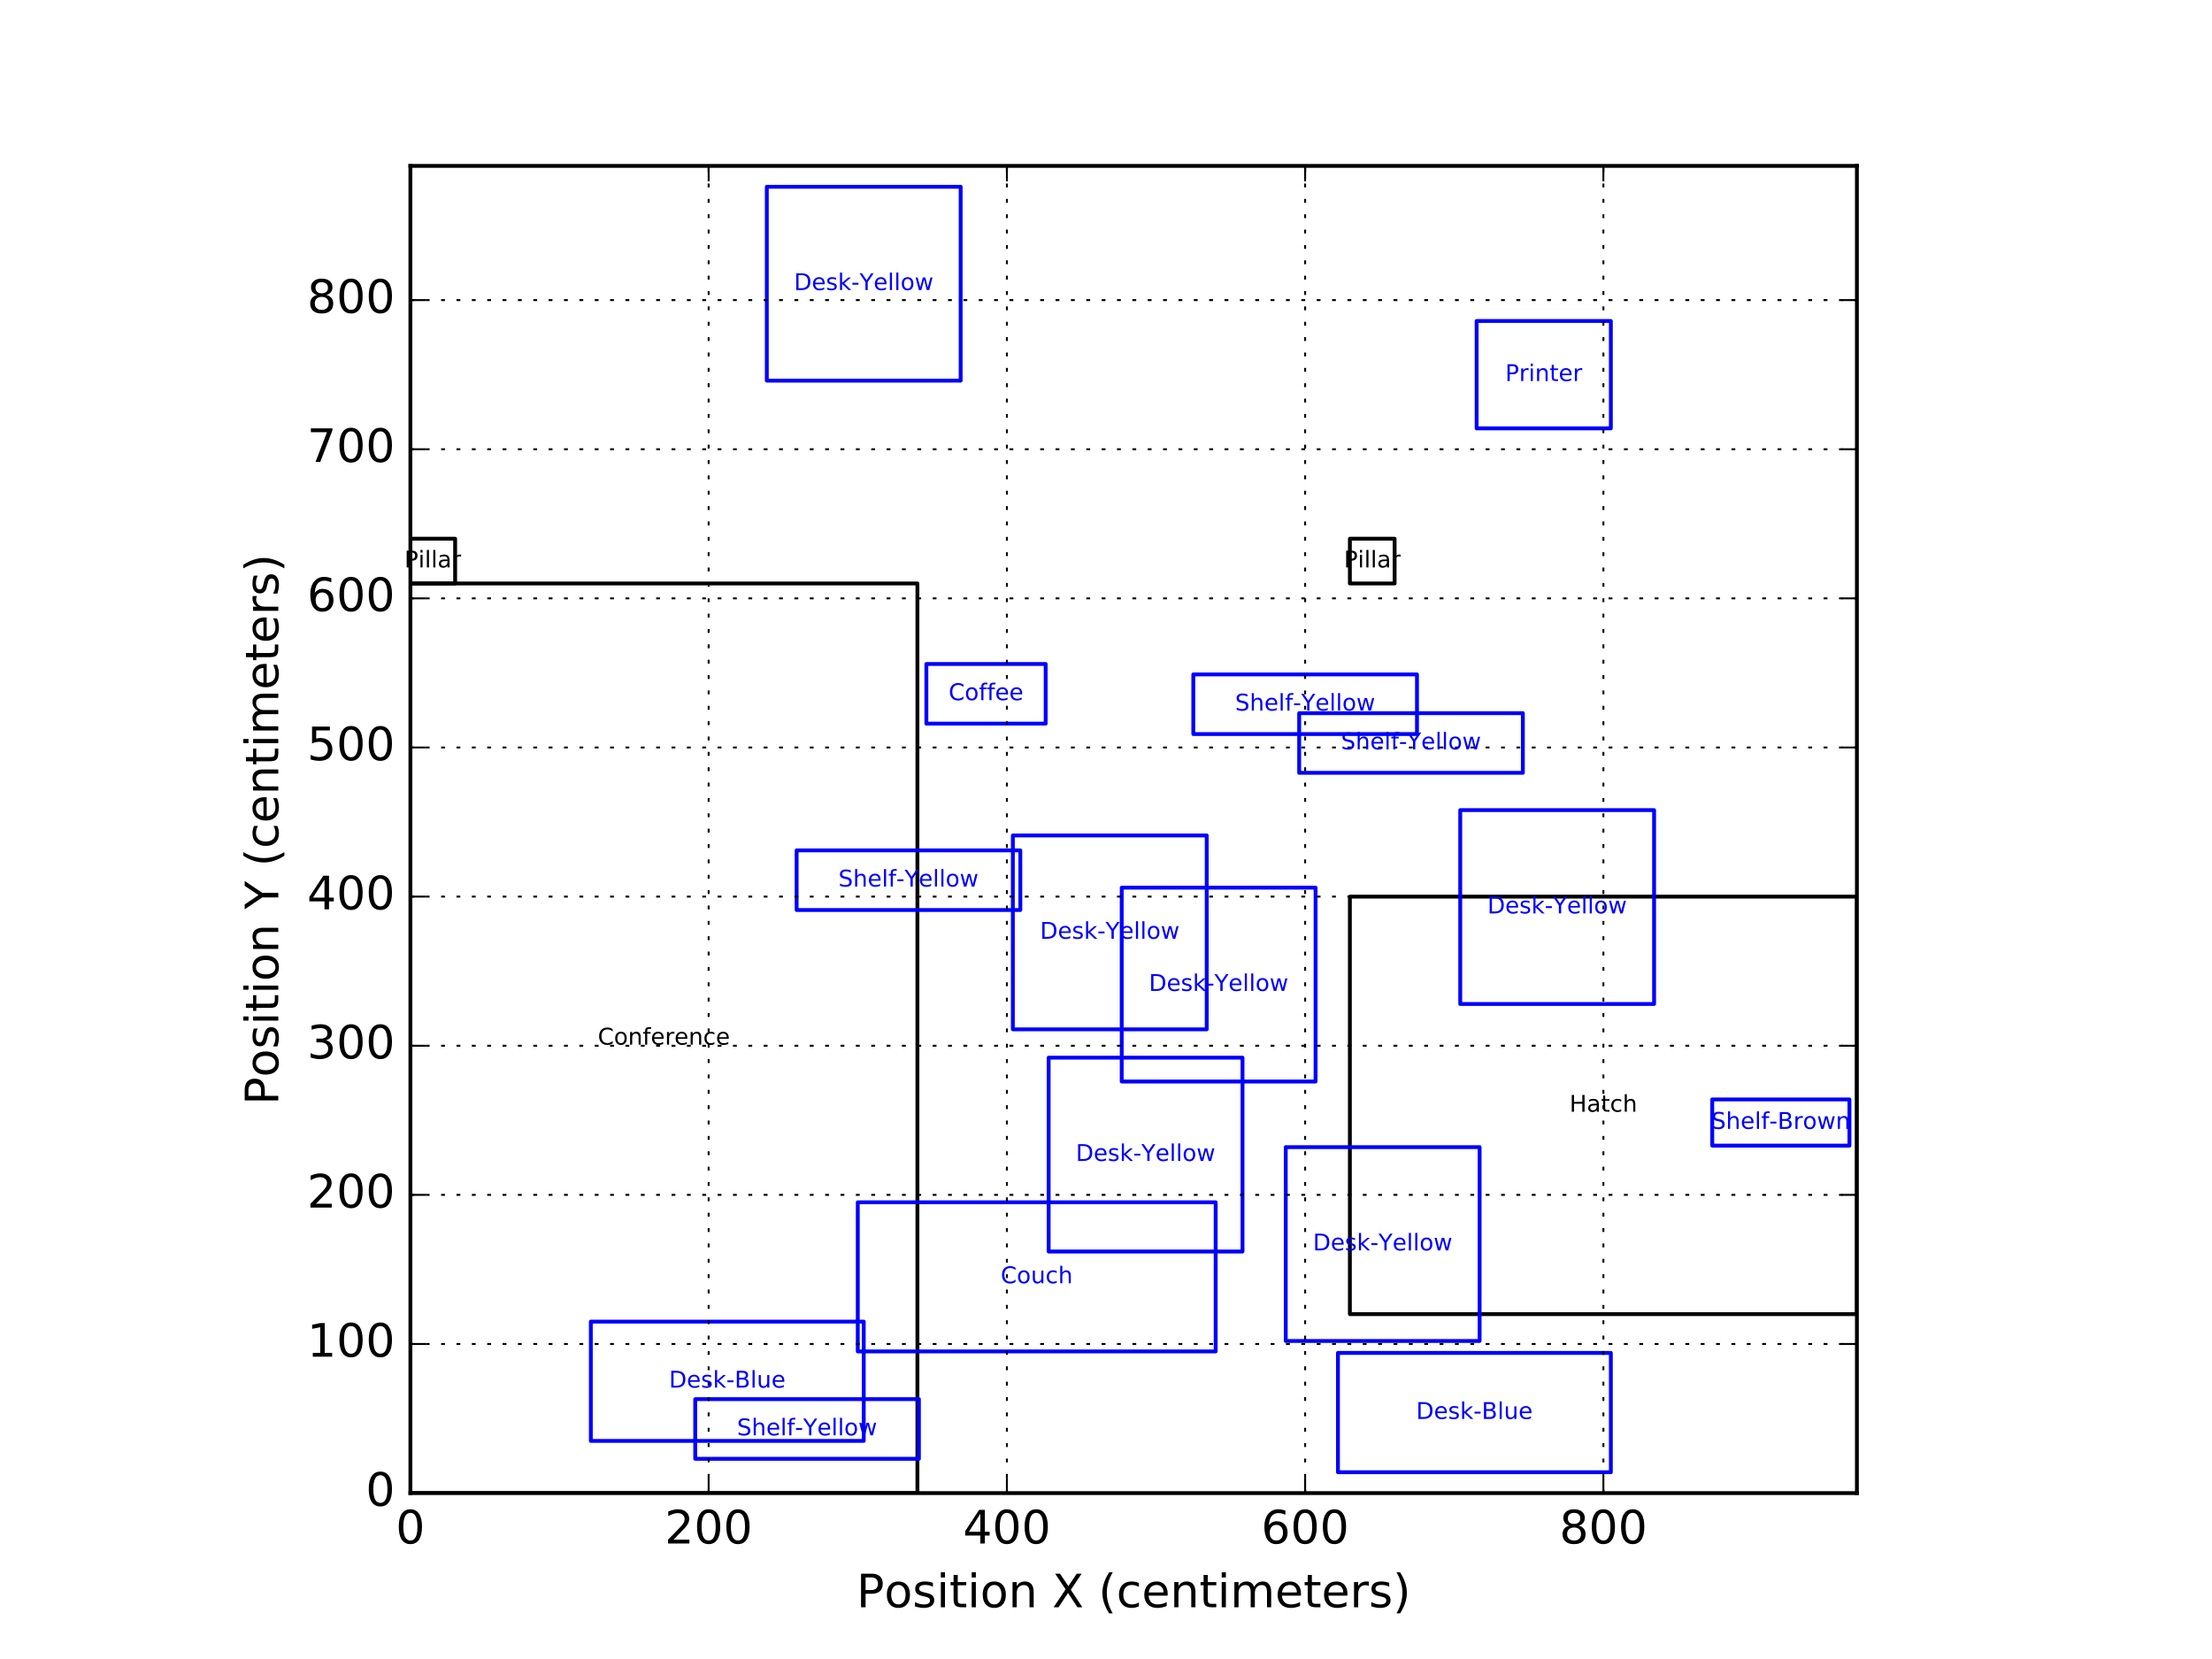 <?xml version="1.0" encoding="utf-8" standalone="no"?>
<!DOCTYPE svg PUBLIC "-//W3C//DTD SVG 1.1//EN"
  "http://www.w3.org/Graphics/SVG/1.1/DTD/svg11.dtd">
<!-- Created with matplotlib (http://matplotlib.org/) -->
<svg height="432pt" version="1.1" viewBox="0 0 576 432" width="576pt" xmlns="http://www.w3.org/2000/svg" xmlns:xlink="http://www.w3.org/1999/xlink">
 <defs>
  <style type="text/css">
*{stroke-linecap:butt;stroke-linejoin:round;stroke-miterlimit:100000;}
  </style>
 </defs>
 <g id="figure_1">
  <g id="patch_1">
   <path d="M 0 432 
L 576 432 
L 576 0 
L 0 0 
z
" style="fill:#ffffff;"/>
  </g>
  <g id="axes_1">
   <g id="patch_2">
    <path d="M 106.867 388.8 
L 483.533 388.8 
L 483.533 43.2 
L 106.867 43.2 
z
" style="fill:#ffffff;"/>
   </g>
   <g id="patch_3">
    <path clip-path="url(#pf6feae908d)" d="M 106.867 151.928 
L 118.517 151.928 
L 118.517 140.279 
L 106.867 140.279 
L 106.867 151.928 
z
" style="fill:none;stroke:#000000;stroke-linejoin:miter;"/>
   </g>
   <g id="patch_4">
    <path clip-path="url(#pf6feae908d)" d="M 351.506 151.928 
L 363.155 151.928 
L 363.155 140.279 
L 351.506 140.279 
L 351.506 151.928 
z
" style="fill:none;stroke:#000000;stroke-linejoin:miter;"/>
   </g>
   <g id="patch_5">
    <path clip-path="url(#pf6feae908d)" d="M 106.867 388.8 
L 238.894 388.8 
L 238.894 151.928 
L 106.867 151.928 
L 106.867 388.8 
z
" style="fill:none;stroke:#000000;stroke-linejoin:miter;"/>
   </g>
   <g id="patch_6">
    <path clip-path="url(#pf6feae908d)" d="M 351.506 342.202 
L 483.533 342.202 
L 483.533 233.474 
L 351.506 233.474 
L 351.506 342.202 
z
" style="fill:none;stroke:#000000;stroke-linejoin:miter;"/>
   </g>
   <g id="patch_7">
    <path clip-path="url(#pf6feae908d)" d="M 310.733 191.148 
L 368.98 191.148 
L 368.98 175.615 
L 310.733 175.615 
L 310.733 191.148 
z
" style="fill:none;stroke:#0000ff;stroke-linejoin:miter;"/>
   </g>
   <g id="patch_8">
    <path clip-path="url(#pf6feae908d)" d="M 338.303 201.244 
L 396.55 201.244 
L 396.55 185.711 
L 338.303 185.711 
L 338.303 201.244 
z
" style="fill:none;stroke:#0000ff;stroke-linejoin:miter;"/>
   </g>
   <g id="patch_9">
    <path clip-path="url(#pf6feae908d)" d="M 181.036 379.869 
L 239.283 379.869 
L 239.283 364.336 
L 181.036 364.336 
L 181.036 379.869 
z
" style="fill:none;stroke:#0000ff;stroke-linejoin:miter;"/>
   </g>
   <g id="patch_10">
    <path clip-path="url(#pf6feae908d)" d="M 207.441 236.969 
L 265.688 236.969 
L 265.688 221.436 
L 207.441 221.436 
L 207.441 236.969 
z
" style="fill:none;stroke:#0000ff;stroke-linejoin:miter;"/>
   </g>
   <g id="patch_11">
    <path clip-path="url(#pf6feae908d)" d="M 445.866 298.323 
L 481.591 298.323 
L 481.591 286.285 
L 445.866 286.285 
L 445.866 298.323 
z
" style="fill:none;stroke:#0000ff;stroke-linejoin:miter;"/>
   </g>
   <g id="patch_12">
    <path clip-path="url(#pf6feae908d)" d="M 241.224 188.43 
L 272.289 188.43 
L 272.289 172.897 
L 241.224 172.897 
L 241.224 188.43 
z
" style="fill:none;stroke:#0000ff;stroke-linejoin:miter;"/>
   </g>
   <g id="patch_13">
    <path clip-path="url(#pf6feae908d)" d="M 380.241 261.433 
L 430.722 261.433 
L 430.722 210.952 
L 380.241 210.952 
L 380.241 261.433 
z
" style="fill:none;stroke:#0000ff;stroke-linejoin:miter;"/>
   </g>
   <g id="patch_14">
    <path clip-path="url(#pf6feae908d)" d="M 334.808 349.192 
L 385.289 349.192 
L 385.289 298.711 
L 334.808 298.711 
L 334.808 349.192 
z
" style="fill:none;stroke:#0000ff;stroke-linejoin:miter;"/>
   </g>
   <g id="patch_15">
    <path clip-path="url(#pf6feae908d)" d="M 263.747 268.034 
L 314.227 268.034 
L 314.227 217.553 
L 263.747 217.553 
L 263.747 268.034 
z
" style="fill:none;stroke:#0000ff;stroke-linejoin:miter;"/>
   </g>
   <g id="patch_16">
    <path clip-path="url(#pf6feae908d)" d="M 273.066 325.893 
L 323.547 325.893 
L 323.547 275.412 
L 273.066 275.412 
L 273.066 325.893 
z
" style="fill:none;stroke:#0000ff;stroke-linejoin:miter;"/>
   </g>
   <g id="patch_17">
    <path clip-path="url(#pf6feae908d)" d="M 199.675 99.117 
L 250.156 99.117 
L 250.156 48.636 
L 199.675 48.636 
L 199.675 99.117 
z
" style="fill:none;stroke:#0000ff;stroke-linejoin:miter;"/>
   </g>
   <g id="patch_18">
    <path clip-path="url(#pf6feae908d)" d="M 292.093 281.625 
L 342.574 281.625 
L 342.574 231.144 
L 292.093 231.144 
L 292.093 281.625 
z
" style="fill:none;stroke:#0000ff;stroke-linejoin:miter;"/>
   </g>
   <g id="patch_19">
    <path clip-path="url(#pf6feae908d)" d="M 348.399 383.364 
L 419.461 383.364 
L 419.461 352.298 
L 348.399 352.298 
L 348.399 383.364 
z
" style="fill:none;stroke:#0000ff;stroke-linejoin:miter;"/>
   </g>
   <g id="patch_20">
    <path clip-path="url(#pf6feae908d)" d="M 153.853 375.209 
L 224.915 375.209 
L 224.915 344.144 
L 153.853 344.144 
L 153.853 375.209 
z
" style="fill:none;stroke:#0000ff;stroke-linejoin:miter;"/>
   </g>
   <g id="patch_21">
    <path clip-path="url(#pf6feae908d)" d="M 384.512 111.543 
L 419.461 111.543 
L 419.461 83.585 
L 384.512 83.585 
L 384.512 111.543 
z
" style="fill:none;stroke:#0000ff;stroke-linejoin:miter;"/>
   </g>
   <g id="patch_22">
    <path clip-path="url(#pf6feae908d)" d="M 223.362 351.91 
L 316.557 351.91 
L 316.557 313.079 
L 223.362 313.079 
L 223.362 351.91 
z
" style="fill:none;stroke:#0000ff;stroke-linejoin:miter;"/>
   </g>
   <g id="patch_23">
    <path d="M 106.867 43.2 
L 483.533 43.2 
" style="fill:none;stroke:#000000;stroke-linecap:square;stroke-linejoin:miter;"/>
   </g>
   <g id="patch_24">
    <path d="M 483.533 388.8 
L 483.533 43.2 
" style="fill:none;stroke:#000000;stroke-linecap:square;stroke-linejoin:miter;"/>
   </g>
   <g id="patch_25">
    <path d="M 106.867 388.8 
L 483.533 388.8 
" style="fill:none;stroke:#000000;stroke-linecap:square;stroke-linejoin:miter;"/>
   </g>
   <g id="patch_26">
    <path d="M 106.867 388.8 
L 106.867 43.2 
" style="fill:none;stroke:#000000;stroke-linecap:square;stroke-linejoin:miter;"/>
   </g>
   <g id="matplotlib.axis_1">
    <g id="xtick_1">
     <g id="line2d_1">
      <path clip-path="url(#pf6feae908d)" d="M 106.867 388.8 
L 106.867 43.2 
" style="fill:none;stroke:#000000;stroke-dasharray:1,3;stroke-dashoffset:0.0;stroke-width:0.5;"/>
     </g>
     <g id="line2d_2">
      <defs>
       <path d="M 0 0 
L 0 -4 
" id="m35e71eed84" style="stroke:#000000;stroke-width:0.5;"/>
      </defs>
      <g>
       <use style="stroke:#000000;stroke-width:0.5;" x="106.867" xlink:href="#m35e71eed84" y="388.8"/>
      </g>
     </g>
     <g id="line2d_3">
      <defs>
       <path d="M 0 0 
L 0 4 
" id="m3e85e17e8b" style="stroke:#000000;stroke-width:0.5;"/>
      </defs>
      <g>
       <use style="stroke:#000000;stroke-width:0.5;" x="106.867" xlink:href="#m3e85e17e8b" y="43.2"/>
      </g>
     </g>
     <g id="text_1">
      <!-- 0 -->
      <defs>
       <path d="M 31.781 66.406 
Q 24.172 66.406 20.328 58.906 
Q 16.5 51.422 16.5 36.375 
Q 16.5 21.391 20.328 13.891 
Q 24.172 6.391 31.781 6.391 
Q 39.453 6.391 43.281 13.891 
Q 47.125 21.391 47.125 36.375 
Q 47.125 51.422 43.281 58.906 
Q 39.453 66.406 31.781 66.406 
M 31.781 74.219 
Q 44.047 74.219 50.516 64.516 
Q 56.984 54.828 56.984 36.375 
Q 56.984 17.969 50.516 8.266 
Q 44.047 -1.422 31.781 -1.422 
Q 19.531 -1.422 13.062 8.266 
Q 6.594 17.969 6.594 36.375 
Q 6.594 54.828 13.062 64.516 
Q 19.531 74.219 31.781 74.219 
" id="BitstreamVeraSans-Roman-30"/>
      </defs>
      <g transform="translate(103.05 401.918)scale(0.12 -0.12)">
       <use xlink:href="#BitstreamVeraSans-Roman-30"/>
      </g>
     </g>
    </g>
    <g id="xtick_2">
     <g id="line2d_4">
      <path clip-path="url(#pf6feae908d)" d="M 184.53 388.8 
L 184.53 43.2 
" style="fill:none;stroke:#000000;stroke-dasharray:1,3;stroke-dashoffset:0.0;stroke-width:0.5;"/>
     </g>
     <g id="line2d_5">
      <g>
       <use style="stroke:#000000;stroke-width:0.5;" x="184.53" xlink:href="#m35e71eed84" y="388.8"/>
      </g>
     </g>
     <g id="line2d_6">
      <g>
       <use style="stroke:#000000;stroke-width:0.5;" x="184.53" xlink:href="#m3e85e17e8b" y="43.2"/>
      </g>
     </g>
     <g id="text_2">
      <!-- 200 -->
      <defs>
       <path d="M 19.188 8.297 
L 53.609 8.297 
L 53.609 0 
L 7.328 0 
L 7.328 8.297 
Q 12.938 14.109 22.625 23.891 
Q 32.328 33.688 34.812 36.531 
Q 39.547 41.844 41.422 45.531 
Q 43.312 49.219 43.312 52.781 
Q 43.312 58.594 39.234 62.25 
Q 35.156 65.922 28.609 65.922 
Q 23.969 65.922 18.812 64.312 
Q 13.672 62.703 7.812 59.422 
L 7.812 69.391 
Q 13.766 71.781 18.938 73 
Q 24.125 74.219 28.422 74.219 
Q 39.75 74.219 46.484 68.547 
Q 53.219 62.891 53.219 53.422 
Q 53.219 48.922 51.531 44.891 
Q 49.859 40.875 45.406 35.406 
Q 44.188 33.984 37.641 27.219 
Q 31.109 20.453 19.188 8.297 
" id="BitstreamVeraSans-Roman-32"/>
      </defs>
      <g transform="translate(173.078 401.918)scale(0.12 -0.12)">
       <use xlink:href="#BitstreamVeraSans-Roman-32"/>
       <use x="63.623" xlink:href="#BitstreamVeraSans-Roman-30"/>
       <use x="127.246" xlink:href="#BitstreamVeraSans-Roman-30"/>
      </g>
     </g>
    </g>
    <g id="xtick_3">
     <g id="line2d_7">
      <path clip-path="url(#pf6feae908d)" d="M 262.193 388.8 
L 262.193 43.2 
" style="fill:none;stroke:#000000;stroke-dasharray:1,3;stroke-dashoffset:0.0;stroke-width:0.5;"/>
     </g>
     <g id="line2d_8">
      <g>
       <use style="stroke:#000000;stroke-width:0.5;" x="262.193" xlink:href="#m35e71eed84" y="388.8"/>
      </g>
     </g>
     <g id="line2d_9">
      <g>
       <use style="stroke:#000000;stroke-width:0.5;" x="262.193" xlink:href="#m3e85e17e8b" y="43.2"/>
      </g>
     </g>
     <g id="text_3">
      <!-- 400 -->
      <defs>
       <path d="M 37.797 64.312 
L 12.891 25.391 
L 37.797 25.391 
z
M 35.203 72.906 
L 47.609 72.906 
L 47.609 25.391 
L 58.016 25.391 
L 58.016 17.188 
L 47.609 17.188 
L 47.609 0 
L 37.797 0 
L 37.797 17.188 
L 4.891 17.188 
L 4.891 26.703 
z
" id="BitstreamVeraSans-Roman-34"/>
      </defs>
      <g transform="translate(250.741 401.918)scale(0.12 -0.12)">
       <use xlink:href="#BitstreamVeraSans-Roman-34"/>
       <use x="63.623" xlink:href="#BitstreamVeraSans-Roman-30"/>
       <use x="127.246" xlink:href="#BitstreamVeraSans-Roman-30"/>
      </g>
     </g>
    </g>
    <g id="xtick_4">
     <g id="line2d_10">
      <path clip-path="url(#pf6feae908d)" d="M 339.856 388.8 
L 339.856 43.2 
" style="fill:none;stroke:#000000;stroke-dasharray:1,3;stroke-dashoffset:0.0;stroke-width:0.5;"/>
     </g>
     <g id="line2d_11">
      <g>
       <use style="stroke:#000000;stroke-width:0.5;" x="339.856" xlink:href="#m35e71eed84" y="388.8"/>
      </g>
     </g>
     <g id="line2d_12">
      <g>
       <use style="stroke:#000000;stroke-width:0.5;" x="339.856" xlink:href="#m3e85e17e8b" y="43.2"/>
      </g>
     </g>
     <g id="text_4">
      <!-- 600 -->
      <defs>
       <path d="M 33.016 40.375 
Q 26.375 40.375 22.484 35.828 
Q 18.609 31.297 18.609 23.391 
Q 18.609 15.531 22.484 10.953 
Q 26.375 6.391 33.016 6.391 
Q 39.656 6.391 43.531 10.953 
Q 47.406 15.531 47.406 23.391 
Q 47.406 31.297 43.531 35.828 
Q 39.656 40.375 33.016 40.375 
M 52.594 71.297 
L 52.594 62.312 
Q 48.875 64.062 45.094 64.984 
Q 41.312 65.922 37.594 65.922 
Q 27.828 65.922 22.672 59.328 
Q 17.531 52.734 16.797 39.406 
Q 19.672 43.656 24.016 45.922 
Q 28.375 48.188 33.594 48.188 
Q 44.578 48.188 50.953 41.516 
Q 57.328 34.859 57.328 23.391 
Q 57.328 12.156 50.688 5.359 
Q 44.047 -1.422 33.016 -1.422 
Q 20.359 -1.422 13.672 8.266 
Q 6.984 17.969 6.984 36.375 
Q 6.984 53.656 15.188 63.938 
Q 23.391 74.219 37.203 74.219 
Q 40.922 74.219 44.703 73.484 
Q 48.484 72.75 52.594 71.297 
" id="BitstreamVeraSans-Roman-36"/>
      </defs>
      <g transform="translate(328.404 401.918)scale(0.12 -0.12)">
       <use xlink:href="#BitstreamVeraSans-Roman-36"/>
       <use x="63.623" xlink:href="#BitstreamVeraSans-Roman-30"/>
       <use x="127.246" xlink:href="#BitstreamVeraSans-Roman-30"/>
      </g>
     </g>
    </g>
    <g id="xtick_5">
     <g id="line2d_13">
      <path clip-path="url(#pf6feae908d)" d="M 417.519 388.8 
L 417.519 43.2 
" style="fill:none;stroke:#000000;stroke-dasharray:1,3;stroke-dashoffset:0.0;stroke-width:0.5;"/>
     </g>
     <g id="line2d_14">
      <g>
       <use style="stroke:#000000;stroke-width:0.5;" x="417.519" xlink:href="#m35e71eed84" y="388.8"/>
      </g>
     </g>
     <g id="line2d_15">
      <g>
       <use style="stroke:#000000;stroke-width:0.5;" x="417.519" xlink:href="#m3e85e17e8b" y="43.2"/>
      </g>
     </g>
     <g id="text_5">
      <!-- 800 -->
      <defs>
       <path d="M 31.781 34.625 
Q 24.75 34.625 20.719 30.859 
Q 16.703 27.094 16.703 20.516 
Q 16.703 13.922 20.719 10.156 
Q 24.75 6.391 31.781 6.391 
Q 38.812 6.391 42.859 10.172 
Q 46.922 13.969 46.922 20.516 
Q 46.922 27.094 42.891 30.859 
Q 38.875 34.625 31.781 34.625 
M 21.922 38.812 
Q 15.578 40.375 12.031 44.719 
Q 8.5 49.078 8.5 55.328 
Q 8.5 64.062 14.719 69.141 
Q 20.953 74.219 31.781 74.219 
Q 42.672 74.219 48.875 69.141 
Q 55.078 64.062 55.078 55.328 
Q 55.078 49.078 51.531 44.719 
Q 48 40.375 41.703 38.812 
Q 48.828 37.156 52.797 32.312 
Q 56.781 27.484 56.781 20.516 
Q 56.781 9.906 50.312 4.234 
Q 43.844 -1.422 31.781 -1.422 
Q 19.734 -1.422 13.25 4.234 
Q 6.781 9.906 6.781 20.516 
Q 6.781 27.484 10.781 32.312 
Q 14.797 37.156 21.922 38.812 
M 18.312 54.391 
Q 18.312 48.734 21.844 45.562 
Q 25.391 42.391 31.781 42.391 
Q 38.141 42.391 41.719 45.562 
Q 45.312 48.734 45.312 54.391 
Q 45.312 60.062 41.719 63.234 
Q 38.141 66.406 31.781 66.406 
Q 25.391 66.406 21.844 63.234 
Q 18.312 60.062 18.312 54.391 
" id="BitstreamVeraSans-Roman-38"/>
      </defs>
      <g transform="translate(406.067 401.918)scale(0.12 -0.12)">
       <use xlink:href="#BitstreamVeraSans-Roman-38"/>
       <use x="63.623" xlink:href="#BitstreamVeraSans-Roman-30"/>
       <use x="127.246" xlink:href="#BitstreamVeraSans-Roman-30"/>
      </g>
     </g>
    </g>
    <g id="text_6">
     <!-- Position X (centimeters) -->
     <defs>
      <path id="BitstreamVeraSans-Roman-20"/>
      <path d="M 54.891 33.016 
L 54.891 0 
L 45.906 0 
L 45.906 32.719 
Q 45.906 40.484 42.875 44.328 
Q 39.844 48.188 33.797 48.188 
Q 26.516 48.188 22.312 43.547 
Q 18.109 38.922 18.109 30.906 
L 18.109 0 
L 9.078 0 
L 9.078 54.688 
L 18.109 54.688 
L 18.109 46.188 
Q 21.344 51.125 25.703 53.562 
Q 30.078 56 35.797 56 
Q 45.219 56 50.047 50.172 
Q 54.891 44.344 54.891 33.016 
" id="BitstreamVeraSans-Roman-6e"/>
      <path d="M 31 75.875 
Q 24.469 64.656 21.281 53.656 
Q 18.109 42.672 18.109 31.391 
Q 18.109 20.125 21.312 9.062 
Q 24.516 -2 31 -13.188 
L 23.188 -13.188 
Q 15.875 -1.703 12.234 9.375 
Q 8.594 20.453 8.594 31.391 
Q 8.594 42.281 12.203 53.312 
Q 15.828 64.359 23.188 75.875 
z
" id="BitstreamVeraSans-Roman-28"/>
      <path d="M 30.609 48.391 
Q 23.391 48.391 19.188 42.75 
Q 14.984 37.109 14.984 27.297 
Q 14.984 17.484 19.156 11.844 
Q 23.344 6.203 30.609 6.203 
Q 37.797 6.203 41.984 11.859 
Q 46.188 17.531 46.188 27.297 
Q 46.188 37.016 41.984 42.703 
Q 37.797 48.391 30.609 48.391 
M 30.609 56 
Q 42.328 56 49.016 48.375 
Q 55.719 40.766 55.719 27.297 
Q 55.719 13.875 49.016 6.219 
Q 42.328 -1.422 30.609 -1.422 
Q 18.844 -1.422 12.172 6.219 
Q 5.516 13.875 5.516 27.297 
Q 5.516 40.766 12.172 48.375 
Q 18.844 56 30.609 56 
" id="BitstreamVeraSans-Roman-6f"/>
      <path d="M 19.672 64.797 
L 19.672 37.406 
L 32.078 37.406 
Q 38.969 37.406 42.719 40.969 
Q 46.484 44.531 46.484 51.125 
Q 46.484 57.672 42.719 61.234 
Q 38.969 64.797 32.078 64.797 
z
M 9.812 72.906 
L 32.078 72.906 
Q 44.344 72.906 50.609 67.359 
Q 56.891 61.812 56.891 51.125 
Q 56.891 40.328 50.609 34.812 
Q 44.344 29.297 32.078 29.297 
L 19.672 29.297 
L 19.672 0 
L 9.812 0 
z
" id="BitstreamVeraSans-Roman-50"/>
      <path d="M 56.203 29.594 
L 56.203 25.203 
L 14.891 25.203 
Q 15.484 15.922 20.484 11.062 
Q 25.484 6.203 34.422 6.203 
Q 39.594 6.203 44.453 7.469 
Q 49.312 8.734 54.109 11.281 
L 54.109 2.781 
Q 49.266 0.734 44.188 -0.344 
Q 39.109 -1.422 33.891 -1.422 
Q 20.797 -1.422 13.156 6.188 
Q 5.516 13.812 5.516 26.812 
Q 5.516 40.234 12.766 48.109 
Q 20.016 56 32.328 56 
Q 43.359 56 49.781 48.891 
Q 56.203 41.797 56.203 29.594 
M 47.219 32.234 
Q 47.125 39.594 43.094 43.984 
Q 39.062 48.391 32.422 48.391 
Q 24.906 48.391 20.391 44.141 
Q 15.875 39.891 15.188 32.172 
z
" id="BitstreamVeraSans-Roman-65"/>
      <path d="M 9.422 54.688 
L 18.406 54.688 
L 18.406 0 
L 9.422 0 
z
M 9.422 75.984 
L 18.406 75.984 
L 18.406 64.594 
L 9.422 64.594 
z
" id="BitstreamVeraSans-Roman-69"/>
      <path d="M 52 44.188 
Q 55.375 50.25 60.062 53.125 
Q 64.75 56 71.094 56 
Q 79.641 56 84.281 50.016 
Q 88.922 44.047 88.922 33.016 
L 88.922 0 
L 79.891 0 
L 79.891 32.719 
Q 79.891 40.578 77.094 44.375 
Q 74.312 48.188 68.609 48.188 
Q 61.625 48.188 57.562 43.547 
Q 53.516 38.922 53.516 30.906 
L 53.516 0 
L 44.484 0 
L 44.484 32.719 
Q 44.484 40.625 41.703 44.406 
Q 38.922 48.188 33.109 48.188 
Q 26.219 48.188 22.156 43.531 
Q 18.109 38.875 18.109 30.906 
L 18.109 0 
L 9.078 0 
L 9.078 54.688 
L 18.109 54.688 
L 18.109 46.188 
Q 21.188 51.219 25.484 53.609 
Q 29.781 56 35.688 56 
Q 41.656 56 45.828 52.969 
Q 50 49.953 52 44.188 
" id="BitstreamVeraSans-Roman-6d"/>
      <path d="M 6.297 72.906 
L 16.891 72.906 
L 35.016 45.797 
L 53.219 72.906 
L 63.812 72.906 
L 40.375 37.891 
L 65.375 0 
L 54.781 0 
L 34.281 31 
L 13.625 0 
L 2.984 0 
L 29 38.922 
z
" id="BitstreamVeraSans-Roman-58"/>
      <path d="M 18.312 70.219 
L 18.312 54.688 
L 36.812 54.688 
L 36.812 47.703 
L 18.312 47.703 
L 18.312 18.016 
Q 18.312 11.328 20.141 9.422 
Q 21.969 7.516 27.594 7.516 
L 36.812 7.516 
L 36.812 0 
L 27.594 0 
Q 17.188 0 13.234 3.875 
Q 9.281 7.766 9.281 18.016 
L 9.281 47.703 
L 2.688 47.703 
L 2.688 54.688 
L 9.281 54.688 
L 9.281 70.219 
z
" id="BitstreamVeraSans-Roman-74"/>
      <path d="M 41.109 46.297 
Q 39.594 47.172 37.812 47.578 
Q 36.031 48 33.891 48 
Q 26.266 48 22.188 43.047 
Q 18.109 38.094 18.109 28.812 
L 18.109 0 
L 9.078 0 
L 9.078 54.688 
L 18.109 54.688 
L 18.109 46.188 
Q 20.953 51.172 25.484 53.578 
Q 30.031 56 36.531 56 
Q 37.453 56 38.578 55.875 
Q 39.703 55.766 41.062 55.516 
z
" id="BitstreamVeraSans-Roman-72"/>
      <path d="M 44.281 53.078 
L 44.281 44.578 
Q 40.484 46.531 36.375 47.5 
Q 32.281 48.484 27.875 48.484 
Q 21.188 48.484 17.844 46.438 
Q 14.5 44.391 14.5 40.281 
Q 14.5 37.156 16.891 35.375 
Q 19.281 33.594 26.516 31.984 
L 29.594 31.297 
Q 39.156 29.25 43.188 25.516 
Q 47.219 21.781 47.219 15.094 
Q 47.219 7.469 41.188 3.016 
Q 35.156 -1.422 24.609 -1.422 
Q 20.219 -1.422 15.453 -0.562 
Q 10.688 0.297 5.422 2 
L 5.422 11.281 
Q 10.406 8.688 15.234 7.391 
Q 20.062 6.109 24.812 6.109 
Q 31.156 6.109 34.562 8.281 
Q 37.984 10.453 37.984 14.406 
Q 37.984 18.062 35.516 20.016 
Q 33.062 21.969 24.703 23.781 
L 21.578 24.516 
Q 13.234 26.266 9.516 29.906 
Q 5.812 33.547 5.812 39.891 
Q 5.812 47.609 11.281 51.797 
Q 16.75 56 26.812 56 
Q 31.781 56 36.172 55.266 
Q 40.578 54.547 44.281 53.078 
" id="BitstreamVeraSans-Roman-73"/>
      <path d="M 48.781 52.594 
L 48.781 44.188 
Q 44.969 46.297 41.141 47.344 
Q 37.312 48.391 33.406 48.391 
Q 24.656 48.391 19.812 42.844 
Q 14.984 37.312 14.984 27.297 
Q 14.984 17.281 19.812 11.734 
Q 24.656 6.203 33.406 6.203 
Q 37.312 6.203 41.141 7.25 
Q 44.969 8.297 48.781 10.406 
L 48.781 2.094 
Q 45.016 0.344 40.984 -0.531 
Q 36.969 -1.422 32.422 -1.422 
Q 20.062 -1.422 12.781 6.344 
Q 5.516 14.109 5.516 27.297 
Q 5.516 40.672 12.859 48.328 
Q 20.219 56 33.016 56 
Q 37.156 56 41.109 55.141 
Q 45.062 54.297 48.781 52.594 
" id="BitstreamVeraSans-Roman-63"/>
      <path d="M 8.016 75.875 
L 15.828 75.875 
Q 23.141 64.359 26.781 53.312 
Q 30.422 42.281 30.422 31.391 
Q 30.422 20.453 26.781 9.375 
Q 23.141 -1.703 15.828 -13.188 
L 8.016 -13.188 
Q 14.5 -2 17.703 9.062 
Q 20.906 20.125 20.906 31.391 
Q 20.906 42.672 17.703 53.656 
Q 14.5 64.656 8.016 75.875 
" id="BitstreamVeraSans-Roman-29"/>
     </defs>
     <g transform="translate(223.038 418.532)scale(0.12 -0.12)">
      <use xlink:href="#BitstreamVeraSans-Roman-50"/>
      <use x="60.256" xlink:href="#BitstreamVeraSans-Roman-6f"/>
      <use x="121.438" xlink:href="#BitstreamVeraSans-Roman-73"/>
      <use x="173.537" xlink:href="#BitstreamVeraSans-Roman-69"/>
      <use x="201.32" xlink:href="#BitstreamVeraSans-Roman-74"/>
      <use x="240.529" xlink:href="#BitstreamVeraSans-Roman-69"/>
      <use x="268.312" xlink:href="#BitstreamVeraSans-Roman-6f"/>
      <use x="329.494" xlink:href="#BitstreamVeraSans-Roman-6e"/>
      <use x="392.873" xlink:href="#BitstreamVeraSans-Roman-20"/>
      <use x="424.66" xlink:href="#BitstreamVeraSans-Roman-58"/>
      <use x="493.166" xlink:href="#BitstreamVeraSans-Roman-20"/>
      <use x="524.953" xlink:href="#BitstreamVeraSans-Roman-28"/>
      <use x="563.967" xlink:href="#BitstreamVeraSans-Roman-63"/>
      <use x="618.947" xlink:href="#BitstreamVeraSans-Roman-65"/>
      <use x="680.471" xlink:href="#BitstreamVeraSans-Roman-6e"/>
      <use x="743.85" xlink:href="#BitstreamVeraSans-Roman-74"/>
      <use x="783.059" xlink:href="#BitstreamVeraSans-Roman-69"/>
      <use x="810.842" xlink:href="#BitstreamVeraSans-Roman-6d"/>
      <use x="908.254" xlink:href="#BitstreamVeraSans-Roman-65"/>
      <use x="969.777" xlink:href="#BitstreamVeraSans-Roman-74"/>
      <use x="1008.986" xlink:href="#BitstreamVeraSans-Roman-65"/>
      <use x="1070.51" xlink:href="#BitstreamVeraSans-Roman-72"/>
      <use x="1111.623" xlink:href="#BitstreamVeraSans-Roman-73"/>
      <use x="1163.723" xlink:href="#BitstreamVeraSans-Roman-29"/>
     </g>
    </g>
   </g>
   <g id="matplotlib.axis_2">
    <g id="ytick_1">
     <g id="line2d_16">
      <path clip-path="url(#pf6feae908d)" d="M 106.867 388.8 
L 483.533 388.8 
" style="fill:none;stroke:#000000;stroke-dasharray:1,3;stroke-dashoffset:0.0;stroke-width:0.5;"/>
     </g>
     <g id="line2d_17">
      <defs>
       <path d="M 0 0 
L 4 0 
" id="m2343a339db" style="stroke:#000000;stroke-width:0.5;"/>
      </defs>
      <g>
       <use style="stroke:#000000;stroke-width:0.5;" x="106.867" xlink:href="#m2343a339db" y="388.8"/>
      </g>
     </g>
     <g id="line2d_18">
      <defs>
       <path d="M 0 0 
L -4 0 
" id="mb97c5cfd5a" style="stroke:#000000;stroke-width:0.5;"/>
      </defs>
      <g>
       <use style="stroke:#000000;stroke-width:0.5;" x="483.533" xlink:href="#mb97c5cfd5a" y="388.8"/>
      </g>
     </g>
     <g id="text_7">
      <!-- 0 -->
      <g transform="translate(95.232 392.111)scale(0.12 -0.12)">
       <use xlink:href="#BitstreamVeraSans-Roman-30"/>
      </g>
     </g>
    </g>
    <g id="ytick_2">
     <g id="line2d_19">
      <path clip-path="url(#pf6feae908d)" d="M 106.867 349.969 
L 483.533 349.969 
" style="fill:none;stroke:#000000;stroke-dasharray:1,3;stroke-dashoffset:0.0;stroke-width:0.5;"/>
     </g>
     <g id="line2d_20">
      <g>
       <use style="stroke:#000000;stroke-width:0.5;" x="106.867" xlink:href="#m2343a339db" y="349.969"/>
      </g>
     </g>
     <g id="line2d_21">
      <g>
       <use style="stroke:#000000;stroke-width:0.5;" x="483.533" xlink:href="#mb97c5cfd5a" y="349.969"/>
      </g>
     </g>
     <g id="text_8">
      <!-- 100 -->
      <defs>
       <path d="M 12.406 8.297 
L 28.516 8.297 
L 28.516 63.922 
L 10.984 60.406 
L 10.984 69.391 
L 28.422 72.906 
L 38.281 72.906 
L 38.281 8.297 
L 54.391 8.297 
L 54.391 0 
L 12.406 0 
z
" id="BitstreamVeraSans-Roman-31"/>
      </defs>
      <g transform="translate(79.962 353.28)scale(0.12 -0.12)">
       <use xlink:href="#BitstreamVeraSans-Roman-31"/>
       <use x="63.623" xlink:href="#BitstreamVeraSans-Roman-30"/>
       <use x="127.246" xlink:href="#BitstreamVeraSans-Roman-30"/>
      </g>
     </g>
    </g>
    <g id="ytick_3">
     <g id="line2d_22">
      <path clip-path="url(#pf6feae908d)" d="M 106.867 311.137 
L 483.533 311.137 
" style="fill:none;stroke:#000000;stroke-dasharray:1,3;stroke-dashoffset:0.0;stroke-width:0.5;"/>
     </g>
     <g id="line2d_23">
      <g>
       <use style="stroke:#000000;stroke-width:0.5;" x="106.867" xlink:href="#m2343a339db" y="311.137"/>
      </g>
     </g>
     <g id="line2d_24">
      <g>
       <use style="stroke:#000000;stroke-width:0.5;" x="483.533" xlink:href="#mb97c5cfd5a" y="311.137"/>
      </g>
     </g>
     <g id="text_9">
      <!-- 200 -->
      <g transform="translate(79.962 314.448)scale(0.12 -0.12)">
       <use xlink:href="#BitstreamVeraSans-Roman-32"/>
       <use x="63.623" xlink:href="#BitstreamVeraSans-Roman-30"/>
       <use x="127.246" xlink:href="#BitstreamVeraSans-Roman-30"/>
      </g>
     </g>
    </g>
    <g id="ytick_4">
     <g id="line2d_25">
      <path clip-path="url(#pf6feae908d)" d="M 106.867 272.306 
L 483.533 272.306 
" style="fill:none;stroke:#000000;stroke-dasharray:1,3;stroke-dashoffset:0.0;stroke-width:0.5;"/>
     </g>
     <g id="line2d_26">
      <g>
       <use style="stroke:#000000;stroke-width:0.5;" x="106.867" xlink:href="#m2343a339db" y="272.306"/>
      </g>
     </g>
     <g id="line2d_27">
      <g>
       <use style="stroke:#000000;stroke-width:0.5;" x="483.533" xlink:href="#mb97c5cfd5a" y="272.306"/>
      </g>
     </g>
     <g id="text_10">
      <!-- 300 -->
      <defs>
       <path d="M 40.578 39.312 
Q 47.656 37.797 51.625 33 
Q 55.609 28.219 55.609 21.188 
Q 55.609 10.406 48.188 4.484 
Q 40.766 -1.422 27.094 -1.422 
Q 22.516 -1.422 17.656 -0.516 
Q 12.797 0.391 7.625 2.203 
L 7.625 11.719 
Q 11.719 9.328 16.594 8.109 
Q 21.484 6.891 26.812 6.891 
Q 36.078 6.891 40.938 10.547 
Q 45.797 14.203 45.797 21.188 
Q 45.797 27.641 41.281 31.266 
Q 36.766 34.906 28.719 34.906 
L 20.219 34.906 
L 20.219 43.016 
L 29.109 43.016 
Q 36.375 43.016 40.234 45.922 
Q 44.094 48.828 44.094 54.297 
Q 44.094 59.906 40.109 62.906 
Q 36.141 65.922 28.719 65.922 
Q 24.656 65.922 20.016 65.031 
Q 15.375 64.156 9.812 62.312 
L 9.812 71.094 
Q 15.438 72.656 20.344 73.438 
Q 25.25 74.219 29.594 74.219 
Q 40.828 74.219 47.359 69.109 
Q 53.906 64.016 53.906 55.328 
Q 53.906 49.266 50.438 45.094 
Q 46.969 40.922 40.578 39.312 
" id="BitstreamVeraSans-Roman-33"/>
      </defs>
      <g transform="translate(79.962 275.617)scale(0.12 -0.12)">
       <use xlink:href="#BitstreamVeraSans-Roman-33"/>
       <use x="63.623" xlink:href="#BitstreamVeraSans-Roman-30"/>
       <use x="127.246" xlink:href="#BitstreamVeraSans-Roman-30"/>
      </g>
     </g>
    </g>
    <g id="ytick_5">
     <g id="line2d_28">
      <path clip-path="url(#pf6feae908d)" d="M 106.867 233.474 
L 483.533 233.474 
" style="fill:none;stroke:#000000;stroke-dasharray:1,3;stroke-dashoffset:0.0;stroke-width:0.5;"/>
     </g>
     <g id="line2d_29">
      <g>
       <use style="stroke:#000000;stroke-width:0.5;" x="106.867" xlink:href="#m2343a339db" y="233.474"/>
      </g>
     </g>
     <g id="line2d_30">
      <g>
       <use style="stroke:#000000;stroke-width:0.5;" x="483.533" xlink:href="#mb97c5cfd5a" y="233.474"/>
      </g>
     </g>
     <g id="text_11">
      <!-- 400 -->
      <g transform="translate(79.962 236.785)scale(0.12 -0.12)">
       <use xlink:href="#BitstreamVeraSans-Roman-34"/>
       <use x="63.623" xlink:href="#BitstreamVeraSans-Roman-30"/>
       <use x="127.246" xlink:href="#BitstreamVeraSans-Roman-30"/>
      </g>
     </g>
    </g>
    <g id="ytick_6">
     <g id="line2d_31">
      <path clip-path="url(#pf6feae908d)" d="M 106.867 194.643 
L 483.533 194.643 
" style="fill:none;stroke:#000000;stroke-dasharray:1,3;stroke-dashoffset:0.0;stroke-width:0.5;"/>
     </g>
     <g id="line2d_32">
      <g>
       <use style="stroke:#000000;stroke-width:0.5;" x="106.867" xlink:href="#m2343a339db" y="194.643"/>
      </g>
     </g>
     <g id="line2d_33">
      <g>
       <use style="stroke:#000000;stroke-width:0.5;" x="483.533" xlink:href="#mb97c5cfd5a" y="194.643"/>
      </g>
     </g>
     <g id="text_12">
      <!-- 500 -->
      <defs>
       <path d="M 10.797 72.906 
L 49.516 72.906 
L 49.516 64.594 
L 19.828 64.594 
L 19.828 46.734 
Q 21.969 47.469 24.109 47.828 
Q 26.266 48.188 28.422 48.188 
Q 40.625 48.188 47.75 41.5 
Q 54.891 34.812 54.891 23.391 
Q 54.891 11.625 47.562 5.094 
Q 40.234 -1.422 26.906 -1.422 
Q 22.312 -1.422 17.547 -0.641 
Q 12.797 0.141 7.719 1.703 
L 7.719 11.625 
Q 12.109 9.234 16.797 8.062 
Q 21.484 6.891 26.703 6.891 
Q 35.156 6.891 40.078 11.328 
Q 45.016 15.766 45.016 23.391 
Q 45.016 31 40.078 35.438 
Q 35.156 39.891 26.703 39.891 
Q 22.75 39.891 18.812 39.016 
Q 14.891 38.141 10.797 36.281 
z
" id="BitstreamVeraSans-Roman-35"/>
      </defs>
      <g transform="translate(79.962 197.954)scale(0.12 -0.12)">
       <use xlink:href="#BitstreamVeraSans-Roman-35"/>
       <use x="63.623" xlink:href="#BitstreamVeraSans-Roman-30"/>
       <use x="127.246" xlink:href="#BitstreamVeraSans-Roman-30"/>
      </g>
     </g>
    </g>
    <g id="ytick_7">
     <g id="line2d_34">
      <path clip-path="url(#pf6feae908d)" d="M 106.867 155.811 
L 483.533 155.811 
" style="fill:none;stroke:#000000;stroke-dasharray:1,3;stroke-dashoffset:0.0;stroke-width:0.5;"/>
     </g>
     <g id="line2d_35">
      <g>
       <use style="stroke:#000000;stroke-width:0.5;" x="106.867" xlink:href="#m2343a339db" y="155.811"/>
      </g>
     </g>
     <g id="line2d_36">
      <g>
       <use style="stroke:#000000;stroke-width:0.5;" x="483.533" xlink:href="#mb97c5cfd5a" y="155.811"/>
      </g>
     </g>
     <g id="text_13">
      <!-- 600 -->
      <g transform="translate(79.962 159.122)scale(0.12 -0.12)">
       <use xlink:href="#BitstreamVeraSans-Roman-36"/>
       <use x="63.623" xlink:href="#BitstreamVeraSans-Roman-30"/>
       <use x="127.246" xlink:href="#BitstreamVeraSans-Roman-30"/>
      </g>
     </g>
    </g>
    <g id="ytick_8">
     <g id="line2d_37">
      <path clip-path="url(#pf6feae908d)" d="M 106.867 116.98 
L 483.533 116.98 
" style="fill:none;stroke:#000000;stroke-dasharray:1,3;stroke-dashoffset:0.0;stroke-width:0.5;"/>
     </g>
     <g id="line2d_38">
      <g>
       <use style="stroke:#000000;stroke-width:0.5;" x="106.867" xlink:href="#m2343a339db" y="116.98"/>
      </g>
     </g>
     <g id="line2d_39">
      <g>
       <use style="stroke:#000000;stroke-width:0.5;" x="483.533" xlink:href="#mb97c5cfd5a" y="116.98"/>
      </g>
     </g>
     <g id="text_14">
      <!-- 700 -->
      <defs>
       <path d="M 8.203 72.906 
L 55.078 72.906 
L 55.078 68.703 
L 28.609 0 
L 18.312 0 
L 43.219 64.594 
L 8.203 64.594 
z
" id="BitstreamVeraSans-Roman-37"/>
      </defs>
      <g transform="translate(79.962 120.291)scale(0.12 -0.12)">
       <use xlink:href="#BitstreamVeraSans-Roman-37"/>
       <use x="63.623" xlink:href="#BitstreamVeraSans-Roman-30"/>
       <use x="127.246" xlink:href="#BitstreamVeraSans-Roman-30"/>
      </g>
     </g>
    </g>
    <g id="ytick_9">
     <g id="line2d_40">
      <path clip-path="url(#pf6feae908d)" d="M 106.867 78.148 
L 483.533 78.148 
" style="fill:none;stroke:#000000;stroke-dasharray:1,3;stroke-dashoffset:0.0;stroke-width:0.5;"/>
     </g>
     <g id="line2d_41">
      <g>
       <use style="stroke:#000000;stroke-width:0.5;" x="106.867" xlink:href="#m2343a339db" y="78.148"/>
      </g>
     </g>
     <g id="line2d_42">
      <g>
       <use style="stroke:#000000;stroke-width:0.5;" x="483.533" xlink:href="#mb97c5cfd5a" y="78.148"/>
      </g>
     </g>
     <g id="text_15">
      <!-- 800 -->
      <g transform="translate(79.962 81.46)scale(0.12 -0.12)">
       <use xlink:href="#BitstreamVeraSans-Roman-38"/>
       <use x="63.623" xlink:href="#BitstreamVeraSans-Roman-30"/>
       <use x="127.246" xlink:href="#BitstreamVeraSans-Roman-30"/>
      </g>
     </g>
    </g>
    <g id="text_16">
     <!-- Position Y (centimeters) -->
     <defs>
      <path d="M -0.203 72.906 
L 10.406 72.906 
L 30.609 42.922 
L 50.688 72.906 
L 61.281 72.906 
L 35.5 34.719 
L 35.5 0 
L 25.594 0 
L 25.594 34.719 
z
" id="BitstreamVeraSans-Roman-59"/>
     </defs>
     <g transform="translate(72.467 287.717)rotate(-90.0)scale(0.12 -0.12)">
      <use xlink:href="#BitstreamVeraSans-Roman-50"/>
      <use x="60.256" xlink:href="#BitstreamVeraSans-Roman-6f"/>
      <use x="121.438" xlink:href="#BitstreamVeraSans-Roman-73"/>
      <use x="173.537" xlink:href="#BitstreamVeraSans-Roman-69"/>
      <use x="201.32" xlink:href="#BitstreamVeraSans-Roman-74"/>
      <use x="240.529" xlink:href="#BitstreamVeraSans-Roman-69"/>
      <use x="268.312" xlink:href="#BitstreamVeraSans-Roman-6f"/>
      <use x="329.494" xlink:href="#BitstreamVeraSans-Roman-6e"/>
      <use x="392.873" xlink:href="#BitstreamVeraSans-Roman-20"/>
      <use x="424.66" xlink:href="#BitstreamVeraSans-Roman-59"/>
      <use x="485.744" xlink:href="#BitstreamVeraSans-Roman-20"/>
      <use x="517.531" xlink:href="#BitstreamVeraSans-Roman-28"/>
      <use x="556.545" xlink:href="#BitstreamVeraSans-Roman-63"/>
      <use x="611.525" xlink:href="#BitstreamVeraSans-Roman-65"/>
      <use x="673.049" xlink:href="#BitstreamVeraSans-Roman-6e"/>
      <use x="736.428" xlink:href="#BitstreamVeraSans-Roman-74"/>
      <use x="775.637" xlink:href="#BitstreamVeraSans-Roman-69"/>
      <use x="803.42" xlink:href="#BitstreamVeraSans-Roman-6d"/>
      <use x="900.832" xlink:href="#BitstreamVeraSans-Roman-65"/>
      <use x="962.355" xlink:href="#BitstreamVeraSans-Roman-74"/>
      <use x="1001.564" xlink:href="#BitstreamVeraSans-Roman-65"/>
      <use x="1063.088" xlink:href="#BitstreamVeraSans-Roman-72"/>
      <use x="1104.201" xlink:href="#BitstreamVeraSans-Roman-73"/>
      <use x="1156.301" xlink:href="#BitstreamVeraSans-Roman-29"/>
     </g>
    </g>
   </g>
   <g id="text_17">
    <!-- Pillar -->
    <defs>
     <path d="M 34.281 27.484 
Q 23.391 27.484 19.188 25 
Q 14.984 22.516 14.984 16.5 
Q 14.984 11.719 18.141 8.906 
Q 21.297 6.109 26.703 6.109 
Q 34.188 6.109 38.703 11.406 
Q 43.219 16.703 43.219 25.484 
L 43.219 27.484 
z
M 52.203 31.203 
L 52.203 0 
L 43.219 0 
L 43.219 8.297 
Q 40.141 3.328 35.547 0.953 
Q 30.953 -1.422 24.312 -1.422 
Q 15.922 -1.422 10.953 3.297 
Q 6 8.016 6 15.922 
Q 6 25.141 12.172 29.828 
Q 18.359 34.516 30.609 34.516 
L 43.219 34.516 
L 43.219 35.406 
Q 43.219 41.609 39.141 45 
Q 35.062 48.391 27.688 48.391 
Q 23 48.391 18.547 47.266 
Q 14.109 46.141 10.016 43.891 
L 10.016 52.203 
Q 14.938 54.109 19.578 55.047 
Q 24.219 56 28.609 56 
Q 40.484 56 46.344 49.844 
Q 52.203 43.703 52.203 31.203 
" id="BitstreamVeraSans-Roman-61"/>
     <path d="M 9.422 75.984 
L 18.406 75.984 
L 18.406 0 
L 9.422 0 
z
" id="BitstreamVeraSans-Roman-6c"/>
    </defs>
    <g transform="translate(105.312 147.759)scale(0.06 -0.06)">
     <use xlink:href="#BitstreamVeraSans-Roman-50"/>
     <use x="60.271" xlink:href="#BitstreamVeraSans-Roman-69"/>
     <use x="88.055" xlink:href="#BitstreamVeraSans-Roman-6c"/>
     <use x="115.838" xlink:href="#BitstreamVeraSans-Roman-6c"/>
     <use x="143.621" xlink:href="#BitstreamVeraSans-Roman-61"/>
     <use x="204.9" xlink:href="#BitstreamVeraSans-Roman-72"/>
    </g>
   </g>
   <g id="text_18">
    <!-- Pillar -->
    <g transform="translate(349.95 147.759)scale(0.06 -0.06)">
     <use xlink:href="#BitstreamVeraSans-Roman-50"/>
     <use x="60.271" xlink:href="#BitstreamVeraSans-Roman-69"/>
     <use x="88.055" xlink:href="#BitstreamVeraSans-Roman-6c"/>
     <use x="115.838" xlink:href="#BitstreamVeraSans-Roman-6c"/>
     <use x="143.621" xlink:href="#BitstreamVeraSans-Roman-61"/>
     <use x="204.9" xlink:href="#BitstreamVeraSans-Roman-72"/>
    </g>
   </g>
   <g id="text_19">
    <!-- Conference -->
    <defs>
     <path d="M 37.109 75.984 
L 37.109 68.5 
L 28.516 68.5 
Q 23.688 68.5 21.797 66.547 
Q 19.922 64.594 19.922 59.516 
L 19.922 54.688 
L 34.719 54.688 
L 34.719 47.703 
L 19.922 47.703 
L 19.922 0 
L 10.891 0 
L 10.891 47.703 
L 2.297 47.703 
L 2.297 54.688 
L 10.891 54.688 
L 10.891 58.5 
Q 10.891 67.625 15.141 71.797 
Q 19.391 75.984 28.609 75.984 
z
" id="BitstreamVeraSans-Roman-66"/>
     <path d="M 64.406 67.281 
L 64.406 56.891 
Q 59.422 61.531 53.781 63.812 
Q 48.141 66.109 41.797 66.109 
Q 29.297 66.109 22.656 58.469 
Q 16.016 50.828 16.016 36.375 
Q 16.016 21.969 22.656 14.328 
Q 29.297 6.688 41.797 6.688 
Q 48.141 6.688 53.781 8.984 
Q 59.422 11.281 64.406 15.922 
L 64.406 5.609 
Q 59.234 2.094 53.438 0.328 
Q 47.656 -1.422 41.219 -1.422 
Q 24.656 -1.422 15.125 8.703 
Q 5.609 18.844 5.609 36.375 
Q 5.609 53.953 15.125 64.078 
Q 24.656 74.219 41.219 74.219 
Q 47.75 74.219 53.531 72.484 
Q 59.328 70.75 64.406 67.281 
" id="BitstreamVeraSans-Roman-43"/>
    </defs>
    <g transform="translate(155.672 272.02)scale(0.06 -0.06)">
     <use xlink:href="#BitstreamVeraSans-Roman-43"/>
     <use x="69.824" xlink:href="#BitstreamVeraSans-Roman-6f"/>
     <use x="131.006" xlink:href="#BitstreamVeraSans-Roman-6e"/>
     <use x="194.385" xlink:href="#BitstreamVeraSans-Roman-66"/>
     <use x="229.59" xlink:href="#BitstreamVeraSans-Roman-65"/>
     <use x="291.113" xlink:href="#BitstreamVeraSans-Roman-72"/>
     <use x="332.195" xlink:href="#BitstreamVeraSans-Roman-65"/>
     <use x="393.719" xlink:href="#BitstreamVeraSans-Roman-6e"/>
     <use x="457.098" xlink:href="#BitstreamVeraSans-Roman-63"/>
     <use x="512.078" xlink:href="#BitstreamVeraSans-Roman-65"/>
    </g>
   </g>
   <g id="text_20">
    <!-- Hatch -->
    <defs>
     <path d="M 54.891 33.016 
L 54.891 0 
L 45.906 0 
L 45.906 32.719 
Q 45.906 40.484 42.875 44.328 
Q 39.844 48.188 33.797 48.188 
Q 26.516 48.188 22.312 43.547 
Q 18.109 38.922 18.109 30.906 
L 18.109 0 
L 9.078 0 
L 9.078 75.984 
L 18.109 75.984 
L 18.109 46.188 
Q 21.344 51.125 25.703 53.562 
Q 30.078 56 35.797 56 
Q 45.219 56 50.047 50.172 
Q 54.891 44.344 54.891 33.016 
" id="BitstreamVeraSans-Roman-68"/>
     <path d="M 9.812 72.906 
L 19.672 72.906 
L 19.672 43.016 
L 55.516 43.016 
L 55.516 72.906 
L 65.375 72.906 
L 65.375 0 
L 55.516 0 
L 55.516 34.719 
L 19.672 34.719 
L 19.672 0 
L 9.812 0 
z
" id="BitstreamVeraSans-Roman-48"/>
    </defs>
    <g transform="translate(408.698 289.494)scale(0.06 -0.06)">
     <use xlink:href="#BitstreamVeraSans-Roman-48"/>
     <use x="75.195" xlink:href="#BitstreamVeraSans-Roman-61"/>
     <use x="136.475" xlink:href="#BitstreamVeraSans-Roman-74"/>
     <use x="175.684" xlink:href="#BitstreamVeraSans-Roman-63"/>
     <use x="230.664" xlink:href="#BitstreamVeraSans-Roman-68"/>
    </g>
   </g>
   <g id="text_21">
    <!-- Shelf-Yellow -->
    <defs>
     <path d="M 4.203 54.688 
L 13.188 54.688 
L 24.422 12.016 
L 35.594 54.688 
L 46.188 54.688 
L 57.422 12.016 
L 68.609 54.688 
L 77.594 54.688 
L 63.281 0 
L 52.688 0 
L 40.922 44.828 
L 29.109 0 
L 18.5 0 
z
" id="BitstreamVeraSans-Roman-77"/>
     <path d="M 53.516 70.516 
L 53.516 60.891 
Q 47.906 63.578 42.922 64.891 
Q 37.938 66.219 33.297 66.219 
Q 25.25 66.219 20.875 63.094 
Q 16.5 59.969 16.5 54.203 
Q 16.5 49.359 19.406 46.891 
Q 22.312 44.438 30.422 42.922 
L 36.375 41.703 
Q 47.406 39.594 52.656 34.297 
Q 57.906 29 57.906 20.125 
Q 57.906 9.516 50.797 4.047 
Q 43.703 -1.422 29.984 -1.422 
Q 24.812 -1.422 18.969 -0.25 
Q 13.141 0.922 6.891 3.219 
L 6.891 13.375 
Q 12.891 10.016 18.656 8.297 
Q 24.422 6.594 29.984 6.594 
Q 38.422 6.594 43.016 9.906 
Q 47.609 13.234 47.609 19.391 
Q 47.609 24.75 44.312 27.781 
Q 41.016 30.812 33.5 32.328 
L 27.484 33.5 
Q 16.453 35.688 11.516 40.375 
Q 6.594 45.062 6.594 53.422 
Q 6.594 63.094 13.406 68.656 
Q 20.219 74.219 32.172 74.219 
Q 37.312 74.219 42.625 73.281 
Q 47.953 72.359 53.516 70.516 
" id="BitstreamVeraSans-Roman-53"/>
     <path d="M 4.891 31.391 
L 31.203 31.391 
L 31.203 23.391 
L 4.891 23.391 
z
" id="BitstreamVeraSans-Roman-2d"/>
    </defs>
    <g style="fill:#0000ff;" transform="translate(321.612 185.037)scale(0.06 -0.06)">
     <use xlink:href="#BitstreamVeraSans-Roman-53"/>
     <use x="63.477" xlink:href="#BitstreamVeraSans-Roman-68"/>
     <use x="126.855" xlink:href="#BitstreamVeraSans-Roman-65"/>
     <use x="188.379" xlink:href="#BitstreamVeraSans-Roman-6c"/>
     <use x="216.162" xlink:href="#BitstreamVeraSans-Roman-66"/>
     <use x="251.289" xlink:href="#BitstreamVeraSans-Roman-2d"/>
     <use x="287.201" xlink:href="#BitstreamVeraSans-Roman-59"/>
     <use x="348.082" xlink:href="#BitstreamVeraSans-Roman-65"/>
     <use x="409.605" xlink:href="#BitstreamVeraSans-Roman-6c"/>
     <use x="437.389" xlink:href="#BitstreamVeraSans-Roman-6c"/>
     <use x="465.172" xlink:href="#BitstreamVeraSans-Roman-6f"/>
     <use x="526.354" xlink:href="#BitstreamVeraSans-Roman-77"/>
    </g>
   </g>
   <g id="text_22">
    <!-- Shelf-Yellow -->
    <g style="fill:#0000ff;" transform="translate(349.182 195.133)scale(0.06 -0.06)">
     <use xlink:href="#BitstreamVeraSans-Roman-53"/>
     <use x="63.477" xlink:href="#BitstreamVeraSans-Roman-68"/>
     <use x="126.855" xlink:href="#BitstreamVeraSans-Roman-65"/>
     <use x="188.379" xlink:href="#BitstreamVeraSans-Roman-6c"/>
     <use x="216.162" xlink:href="#BitstreamVeraSans-Roman-66"/>
     <use x="251.289" xlink:href="#BitstreamVeraSans-Roman-2d"/>
     <use x="287.201" xlink:href="#BitstreamVeraSans-Roman-59"/>
     <use x="348.082" xlink:href="#BitstreamVeraSans-Roman-65"/>
     <use x="409.605" xlink:href="#BitstreamVeraSans-Roman-6c"/>
     <use x="437.389" xlink:href="#BitstreamVeraSans-Roman-6c"/>
     <use x="465.172" xlink:href="#BitstreamVeraSans-Roman-6f"/>
     <use x="526.354" xlink:href="#BitstreamVeraSans-Roman-77"/>
    </g>
   </g>
   <g id="text_23">
    <!-- Shelf-Yellow -->
    <g style="fill:#0000ff;" transform="translate(191.915 373.758)scale(0.06 -0.06)">
     <use xlink:href="#BitstreamVeraSans-Roman-53"/>
     <use x="63.477" xlink:href="#BitstreamVeraSans-Roman-68"/>
     <use x="126.855" xlink:href="#BitstreamVeraSans-Roman-65"/>
     <use x="188.379" xlink:href="#BitstreamVeraSans-Roman-6c"/>
     <use x="216.162" xlink:href="#BitstreamVeraSans-Roman-66"/>
     <use x="251.289" xlink:href="#BitstreamVeraSans-Roman-2d"/>
     <use x="287.201" xlink:href="#BitstreamVeraSans-Roman-59"/>
     <use x="348.082" xlink:href="#BitstreamVeraSans-Roman-65"/>
     <use x="409.605" xlink:href="#BitstreamVeraSans-Roman-6c"/>
     <use x="437.389" xlink:href="#BitstreamVeraSans-Roman-6c"/>
     <use x="465.172" xlink:href="#BitstreamVeraSans-Roman-6f"/>
     <use x="526.354" xlink:href="#BitstreamVeraSans-Roman-77"/>
    </g>
   </g>
   <g id="text_24">
    <!-- Shelf-Yellow -->
    <g style="fill:#0000ff;" transform="translate(218.32 230.858)scale(0.06 -0.06)">
     <use xlink:href="#BitstreamVeraSans-Roman-53"/>
     <use x="63.477" xlink:href="#BitstreamVeraSans-Roman-68"/>
     <use x="126.855" xlink:href="#BitstreamVeraSans-Roman-65"/>
     <use x="188.379" xlink:href="#BitstreamVeraSans-Roman-6c"/>
     <use x="216.162" xlink:href="#BitstreamVeraSans-Roman-66"/>
     <use x="251.289" xlink:href="#BitstreamVeraSans-Roman-2d"/>
     <use x="287.201" xlink:href="#BitstreamVeraSans-Roman-59"/>
     <use x="348.082" xlink:href="#BitstreamVeraSans-Roman-65"/>
     <use x="409.605" xlink:href="#BitstreamVeraSans-Roman-6c"/>
     <use x="437.389" xlink:href="#BitstreamVeraSans-Roman-6c"/>
     <use x="465.172" xlink:href="#BitstreamVeraSans-Roman-6f"/>
     <use x="526.354" xlink:href="#BitstreamVeraSans-Roman-77"/>
    </g>
   </g>
   <g id="text_25">
    <!-- Shelf-Brown -->
    <defs>
     <path d="M 19.672 34.812 
L 19.672 8.109 
L 35.5 8.109 
Q 43.453 8.109 47.281 11.406 
Q 51.125 14.703 51.125 21.484 
Q 51.125 28.328 47.281 31.562 
Q 43.453 34.812 35.5 34.812 
z
M 19.672 64.797 
L 19.672 42.828 
L 34.281 42.828 
Q 41.5 42.828 45.031 45.531 
Q 48.578 48.25 48.578 53.812 
Q 48.578 59.328 45.031 62.062 
Q 41.5 64.797 34.281 64.797 
z
M 9.812 72.906 
L 35.016 72.906 
Q 46.297 72.906 52.391 68.219 
Q 58.5 63.531 58.5 54.891 
Q 58.5 48.188 55.375 44.234 
Q 52.25 40.281 46.188 39.312 
Q 53.469 37.75 57.5 32.781 
Q 61.531 27.828 61.531 20.406 
Q 61.531 10.641 54.891 5.312 
Q 48.25 0 35.984 0 
L 9.812 0 
z
" id="BitstreamVeraSans-Roman-42"/>
    </defs>
    <g style="fill:#0000ff;" transform="translate(445.628 293.959)scale(0.06 -0.06)">
     <use xlink:href="#BitstreamVeraSans-Roman-53"/>
     <use x="63.477" xlink:href="#BitstreamVeraSans-Roman-68"/>
     <use x="126.855" xlink:href="#BitstreamVeraSans-Roman-65"/>
     <use x="188.379" xlink:href="#BitstreamVeraSans-Roman-6c"/>
     <use x="216.162" xlink:href="#BitstreamVeraSans-Roman-66"/>
     <use x="251.289" xlink:href="#BitstreamVeraSans-Roman-2d"/>
     <use x="287.326" xlink:href="#BitstreamVeraSans-Roman-42"/>
     <use x="355.93" xlink:href="#BitstreamVeraSans-Roman-72"/>
     <use x="397.012" xlink:href="#BitstreamVeraSans-Roman-6f"/>
     <use x="458.193" xlink:href="#BitstreamVeraSans-Roman-77"/>
     <use x="539.98" xlink:href="#BitstreamVeraSans-Roman-6e"/>
    </g>
   </g>
   <g id="text_26">
    <!-- Coffee -->
    <g style="fill:#0000ff;" transform="translate(247.022 182.319)scale(0.06 -0.06)">
     <use xlink:href="#BitstreamVeraSans-Roman-43"/>
     <use x="69.824" xlink:href="#BitstreamVeraSans-Roman-6f"/>
     <use x="131.006" xlink:href="#BitstreamVeraSans-Roman-66"/>
     <use x="166.211" xlink:href="#BitstreamVeraSans-Roman-66"/>
     <use x="201.416" xlink:href="#BitstreamVeraSans-Roman-65"/>
     <use x="262.939" xlink:href="#BitstreamVeraSans-Roman-65"/>
    </g>
   </g>
   <g id="text_27">
    <!-- Desk-Yellow -->
    <defs>
     <path d="M 19.672 64.797 
L 19.672 8.109 
L 31.594 8.109 
Q 46.688 8.109 53.688 14.938 
Q 60.688 21.781 60.688 36.531 
Q 60.688 51.172 53.688 57.984 
Q 46.688 64.797 31.594 64.797 
z
M 9.812 72.906 
L 30.078 72.906 
Q 51.266 72.906 61.172 64.094 
Q 71.094 55.281 71.094 36.531 
Q 71.094 17.672 61.125 8.828 
Q 51.172 0 30.078 0 
L 9.812 0 
z
" id="BitstreamVeraSans-Roman-44"/>
     <path d="M 9.078 75.984 
L 18.109 75.984 
L 18.109 31.109 
L 44.922 54.688 
L 56.391 54.688 
L 27.391 29.109 
L 57.625 0 
L 45.906 0 
L 18.109 26.703 
L 18.109 0 
L 9.078 0 
z
" id="BitstreamVeraSans-Roman-6b"/>
    </defs>
    <g style="fill:#0000ff;" transform="translate(387.32 237.848)scale(0.06 -0.06)">
     <use xlink:href="#BitstreamVeraSans-Roman-44"/>
     <use x="77.002" xlink:href="#BitstreamVeraSans-Roman-65"/>
     <use x="138.525" xlink:href="#BitstreamVeraSans-Roman-73"/>
     <use x="190.625" xlink:href="#BitstreamVeraSans-Roman-6b"/>
     <use x="248.535" xlink:href="#BitstreamVeraSans-Roman-2d"/>
     <use x="284.447" xlink:href="#BitstreamVeraSans-Roman-59"/>
     <use x="345.328" xlink:href="#BitstreamVeraSans-Roman-65"/>
     <use x="406.852" xlink:href="#BitstreamVeraSans-Roman-6c"/>
     <use x="434.635" xlink:href="#BitstreamVeraSans-Roman-6c"/>
     <use x="462.418" xlink:href="#BitstreamVeraSans-Roman-6f"/>
     <use x="523.6" xlink:href="#BitstreamVeraSans-Roman-77"/>
    </g>
   </g>
   <g id="text_28">
    <!-- Desk-Yellow -->
    <g style="fill:#0000ff;" transform="translate(341.887 325.607)scale(0.06 -0.06)">
     <use xlink:href="#BitstreamVeraSans-Roman-44"/>
     <use x="77.002" xlink:href="#BitstreamVeraSans-Roman-65"/>
     <use x="138.525" xlink:href="#BitstreamVeraSans-Roman-73"/>
     <use x="190.625" xlink:href="#BitstreamVeraSans-Roman-6b"/>
     <use x="248.535" xlink:href="#BitstreamVeraSans-Roman-2d"/>
     <use x="284.447" xlink:href="#BitstreamVeraSans-Roman-59"/>
     <use x="345.328" xlink:href="#BitstreamVeraSans-Roman-65"/>
     <use x="406.852" xlink:href="#BitstreamVeraSans-Roman-6c"/>
     <use x="434.635" xlink:href="#BitstreamVeraSans-Roman-6c"/>
     <use x="462.418" xlink:href="#BitstreamVeraSans-Roman-6f"/>
     <use x="523.6" xlink:href="#BitstreamVeraSans-Roman-77"/>
    </g>
   </g>
   <g id="text_29">
    <!-- Desk-Yellow -->
    <g style="fill:#0000ff;" transform="translate(270.826 244.449)scale(0.06 -0.06)">
     <use xlink:href="#BitstreamVeraSans-Roman-44"/>
     <use x="77.002" xlink:href="#BitstreamVeraSans-Roman-65"/>
     <use x="138.525" xlink:href="#BitstreamVeraSans-Roman-73"/>
     <use x="190.625" xlink:href="#BitstreamVeraSans-Roman-6b"/>
     <use x="248.535" xlink:href="#BitstreamVeraSans-Roman-2d"/>
     <use x="284.447" xlink:href="#BitstreamVeraSans-Roman-59"/>
     <use x="345.328" xlink:href="#BitstreamVeraSans-Roman-65"/>
     <use x="406.852" xlink:href="#BitstreamVeraSans-Roman-6c"/>
     <use x="434.635" xlink:href="#BitstreamVeraSans-Roman-6c"/>
     <use x="462.418" xlink:href="#BitstreamVeraSans-Roman-6f"/>
     <use x="523.6" xlink:href="#BitstreamVeraSans-Roman-77"/>
    </g>
   </g>
   <g id="text_30">
    <!-- Desk-Yellow -->
    <g style="fill:#0000ff;" transform="translate(280.145 302.308)scale(0.06 -0.06)">
     <use xlink:href="#BitstreamVeraSans-Roman-44"/>
     <use x="77.002" xlink:href="#BitstreamVeraSans-Roman-65"/>
     <use x="138.525" xlink:href="#BitstreamVeraSans-Roman-73"/>
     <use x="190.625" xlink:href="#BitstreamVeraSans-Roman-6b"/>
     <use x="248.535" xlink:href="#BitstreamVeraSans-Roman-2d"/>
     <use x="284.447" xlink:href="#BitstreamVeraSans-Roman-59"/>
     <use x="345.328" xlink:href="#BitstreamVeraSans-Roman-65"/>
     <use x="406.852" xlink:href="#BitstreamVeraSans-Roman-6c"/>
     <use x="434.635" xlink:href="#BitstreamVeraSans-Roman-6c"/>
     <use x="462.418" xlink:href="#BitstreamVeraSans-Roman-6f"/>
     <use x="523.6" xlink:href="#BitstreamVeraSans-Roman-77"/>
    </g>
   </g>
   <g id="text_31">
    <!-- Desk-Yellow -->
    <g style="fill:#0000ff;" transform="translate(206.754 75.532)scale(0.06 -0.06)">
     <use xlink:href="#BitstreamVeraSans-Roman-44"/>
     <use x="77.002" xlink:href="#BitstreamVeraSans-Roman-65"/>
     <use x="138.525" xlink:href="#BitstreamVeraSans-Roman-73"/>
     <use x="190.625" xlink:href="#BitstreamVeraSans-Roman-6b"/>
     <use x="248.535" xlink:href="#BitstreamVeraSans-Roman-2d"/>
     <use x="284.447" xlink:href="#BitstreamVeraSans-Roman-59"/>
     <use x="345.328" xlink:href="#BitstreamVeraSans-Roman-65"/>
     <use x="406.852" xlink:href="#BitstreamVeraSans-Roman-6c"/>
     <use x="434.635" xlink:href="#BitstreamVeraSans-Roman-6c"/>
     <use x="462.418" xlink:href="#BitstreamVeraSans-Roman-6f"/>
     <use x="523.6" xlink:href="#BitstreamVeraSans-Roman-77"/>
    </g>
   </g>
   <g id="text_32">
    <!-- Desk-Yellow -->
    <g style="fill:#0000ff;" transform="translate(299.173 258.04)scale(0.06 -0.06)">
     <use xlink:href="#BitstreamVeraSans-Roman-44"/>
     <use x="77.002" xlink:href="#BitstreamVeraSans-Roman-65"/>
     <use x="138.525" xlink:href="#BitstreamVeraSans-Roman-73"/>
     <use x="190.625" xlink:href="#BitstreamVeraSans-Roman-6b"/>
     <use x="248.535" xlink:href="#BitstreamVeraSans-Roman-2d"/>
     <use x="284.447" xlink:href="#BitstreamVeraSans-Roman-59"/>
     <use x="345.328" xlink:href="#BitstreamVeraSans-Roman-65"/>
     <use x="406.852" xlink:href="#BitstreamVeraSans-Roman-6c"/>
     <use x="434.635" xlink:href="#BitstreamVeraSans-Roman-6c"/>
     <use x="462.418" xlink:href="#BitstreamVeraSans-Roman-6f"/>
     <use x="523.6" xlink:href="#BitstreamVeraSans-Roman-77"/>
    </g>
   </g>
   <g id="text_33">
    <!-- Desk-Blue -->
    <defs>
     <path d="M 8.5 21.578 
L 8.5 54.688 
L 17.484 54.688 
L 17.484 21.922 
Q 17.484 14.156 20.5 10.266 
Q 23.531 6.391 29.594 6.391 
Q 36.859 6.391 41.078 11.031 
Q 45.312 15.672 45.312 23.688 
L 45.312 54.688 
L 54.297 54.688 
L 54.297 0 
L 45.312 0 
L 45.312 8.406 
Q 42.047 3.422 37.719 1 
Q 33.406 -1.422 27.688 -1.422 
Q 18.266 -1.422 13.375 4.438 
Q 8.5 10.297 8.5 21.578 
" id="BitstreamVeraSans-Roman-75"/>
    </defs>
    <g style="fill:#0000ff;" transform="translate(368.754 369.487)scale(0.06 -0.06)">
     <use xlink:href="#BitstreamVeraSans-Roman-44"/>
     <use x="77.002" xlink:href="#BitstreamVeraSans-Roman-65"/>
     <use x="138.525" xlink:href="#BitstreamVeraSans-Roman-73"/>
     <use x="190.625" xlink:href="#BitstreamVeraSans-Roman-6b"/>
     <use x="248.535" xlink:href="#BitstreamVeraSans-Roman-2d"/>
     <use x="284.572" xlink:href="#BitstreamVeraSans-Roman-42"/>
     <use x="353.176" xlink:href="#BitstreamVeraSans-Roman-6c"/>
     <use x="380.959" xlink:href="#BitstreamVeraSans-Roman-75"/>
     <use x="444.338" xlink:href="#BitstreamVeraSans-Roman-65"/>
    </g>
   </g>
   <g id="text_34">
    <!-- Desk-Blue -->
    <g style="fill:#0000ff;" transform="translate(174.208 361.332)scale(0.06 -0.06)">
     <use xlink:href="#BitstreamVeraSans-Roman-44"/>
     <use x="77.002" xlink:href="#BitstreamVeraSans-Roman-65"/>
     <use x="138.525" xlink:href="#BitstreamVeraSans-Roman-73"/>
     <use x="190.625" xlink:href="#BitstreamVeraSans-Roman-6b"/>
     <use x="248.535" xlink:href="#BitstreamVeraSans-Roman-2d"/>
     <use x="284.572" xlink:href="#BitstreamVeraSans-Roman-42"/>
     <use x="353.176" xlink:href="#BitstreamVeraSans-Roman-6c"/>
     <use x="380.959" xlink:href="#BitstreamVeraSans-Roman-75"/>
     <use x="444.338" xlink:href="#BitstreamVeraSans-Roman-65"/>
    </g>
   </g>
   <g id="text_35">
    <!-- Printer -->
    <g style="fill:#0000ff;" transform="translate(391.955 99.22)scale(0.06 -0.06)">
     <use xlink:href="#BitstreamVeraSans-Roman-50"/>
     <use x="60.287" xlink:href="#BitstreamVeraSans-Roman-72"/>
     <use x="101.4" xlink:href="#BitstreamVeraSans-Roman-69"/>
     <use x="129.184" xlink:href="#BitstreamVeraSans-Roman-6e"/>
     <use x="192.562" xlink:href="#BitstreamVeraSans-Roman-74"/>
     <use x="231.771" xlink:href="#BitstreamVeraSans-Roman-65"/>
     <use x="293.295" xlink:href="#BitstreamVeraSans-Roman-72"/>
    </g>
   </g>
   <g id="text_36">
    <!-- Couch -->
    <g style="fill:#0000ff;" transform="translate(260.577 334.15)scale(0.06 -0.06)">
     <use xlink:href="#BitstreamVeraSans-Roman-43"/>
     <use x="69.824" xlink:href="#BitstreamVeraSans-Roman-6f"/>
     <use x="131.006" xlink:href="#BitstreamVeraSans-Roman-75"/>
     <use x="194.385" xlink:href="#BitstreamVeraSans-Roman-63"/>
     <use x="249.365" xlink:href="#BitstreamVeraSans-Roman-68"/>
    </g>
   </g>
  </g>
 </g>
 <defs>
  <clipPath id="pf6feae908d">
   <rect height="345.6" width="376.665" x="106.867" y="43.2"/>
  </clipPath>
 </defs>
</svg>

